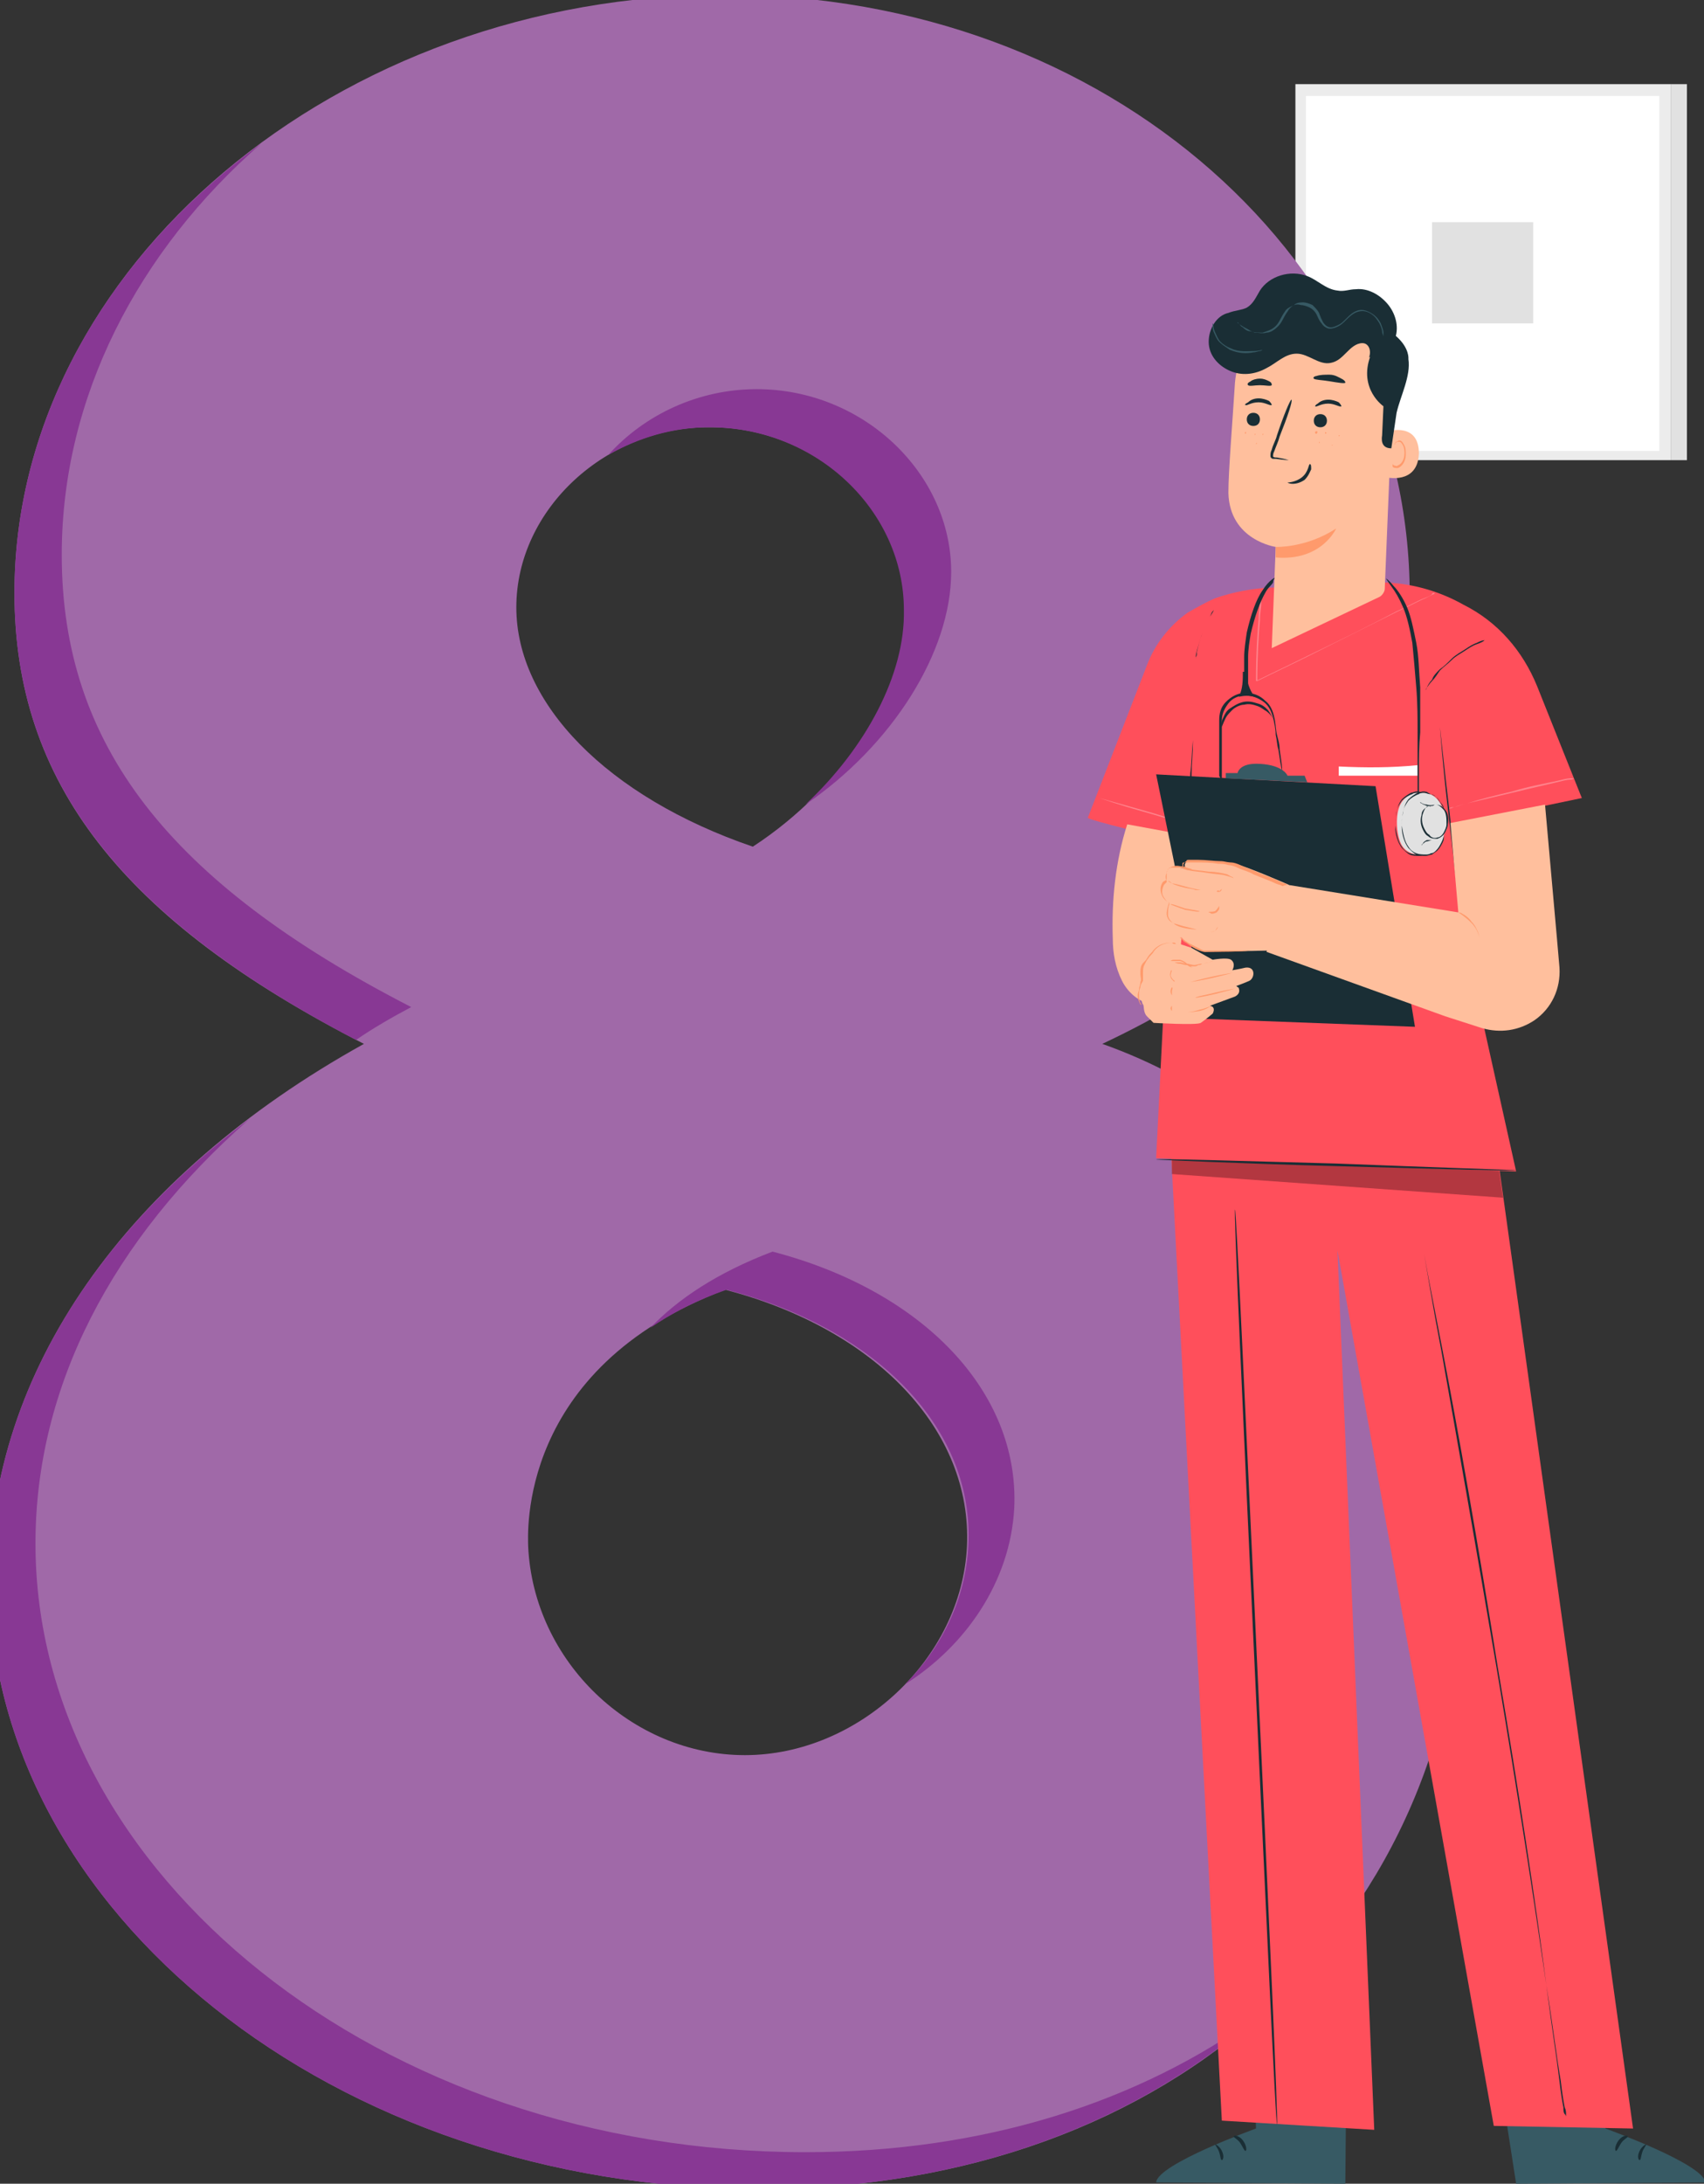 <?xml version="1.0" encoding="utf-8"?>
<!-- Generator: Adobe Illustrator 26.5.0, SVG Export Plug-In . SVG Version: 6.00 Build 0)  -->
<svg version="1.1" id="Designed_by_freepik" xmlns="http://www.w3.org/2000/svg" xmlns:xlink="http://www.w3.org/1999/xlink"
	 x="0px" y="0px" viewBox="0 0 129.7 166.1" style="enable-background:new 0 0 129.7 166.1;" xml:space="preserve">
<rect x="0" y="0" width="129.7" height="166.1" fill="#333333" stroke="none"/>
<style type="text/css">
	.st0{fill:#ECECEC;}
	.st1{fill:#FFFFFF;}
	.st2{fill:#E1E1E1;}
	.st3{fill:#A069A8;}
	.st4{fill:#883894;}
	.st5{fill:#375A64;}
	.st6{fill:#1A2E35;}
	.st7{fill:#FF4F5B;}
	.st8{opacity:0.3;}
	.st9{fill:#FFBF9D;}
	.st10{fill:#FF9A6C;}
</style>
<g>
	<rect x="98.6" y="6.4" class="st0" width="28.6" height="28.6"/>
	<rect x="99.4" y="7.3" class="st1" width="26.9" height="27"/>
	<rect x="109" y="16.9" class="st2" width="7.7" height="7.7"/>
	<rect x="127.2" y="6.4" class="st2" width="1.2" height="28.6"/>
</g>
<g>
	<g>
		<g>
			<path class="st3" d="M111.4,117.4c0,28.7-21.9,49.1-53.6,49.1c-32.4,0-58.6-21.2-58.6-46.3c0-15.9,10.3-30.7,28.5-40.8
				C9.3,70,1.1,59.5,1.1,45.1c0-24.7,24.5-45.5,54.1-45.5c29.2,0,52.1,20.4,52.1,45.7c0,14.2-5.1,25.5-23.4,34.1
				C99.2,84.8,111.4,100,111.4,117.4z M39.3,46.2c0,7.3,6.9,14.4,18,18.2c6.9-4.5,11.6-11.8,11.6-18c0-7.5-6.7-13.9-14.8-13.9
				C46.2,32.4,39.3,38.7,39.3,46.2z M73.6,117.6c0.4-8.8-6.9-16.5-18.4-19.5c-15.9,6-15,18.7-15,19.5c0.4,8.8,7.9,15.9,16.5,15.9
				C65.3,133.5,73.2,126.2,73.6,117.6z"/>
		</g>
	</g>
	<g>
		<path class="st4" d="M77.2,114.7c0.4-8.8-6.9-16.5-18.4-19.5c-4.2,1.6-7.2,3.6-9.3,5.8c1.6-1.1,3.5-2.1,5.8-2.9
			c11.6,3,18.9,10.7,18.4,19.5c-0.2,4-2,7.7-4.8,10.5C73.5,125.2,76.9,120.3,77.2,114.7z"/>
		<path class="st4" d="M61.3,61.2c6.6-4.5,11.1-11.6,11.1-17.7c0-7.5-6.7-13.9-14.8-13.9c-4.4,0-8.5,1.9-11.3,5
			c2.3-1.3,4.9-2.1,7.7-2.1c8.2,0,14.8,6.4,14.8,13.9C68.9,51.3,65.9,56.9,61.3,61.2z"/>
		<path class="st4" d="M61.3,163.7c-32.4,0-58.6-21.2-58.6-46.3c0-11.9,5.8-23.1,16.3-32.3C6.3,94.6-0.8,107-0.8,120.2
			c0,25.1,26.2,46.3,58.6,46.3c15.5,0,28.6-4.9,38-13.2C86.7,159.9,74.9,163.7,61.3,163.7z"/>
		<path class="st4" d="M27.1,79.1c1.3-0.9,2.7-1.7,4.2-2.5C12.8,67.1,4.7,56.6,4.7,42.2c0-12,5.8-23.1,15.2-31.3
			C8.4,19.3,1.1,31.6,1.1,45.1C1.1,59.3,9.1,69.7,27.1,79.1z"/>
	</g>
</g>
<g>
	<g>
		<g>
			<g>
				<g>
					<path class="st5" d="M95.4,154.5l0.2,7.4c0,0-7.5,2.7-7.6,4.1l14.4,0.1l0.1-11.6L95.4,154.5z"/>
				</g>
			</g>
			<g>
				<g>
					<g>
						<path class="st6" d="M93.9,162.5c0,0.1,0.3,0.2,0.5,0.5c0.2,0.3,0.3,0.6,0.4,0.6c0.1,0,0.1-0.4-0.2-0.8
							C94.3,162.4,93.9,162.4,93.9,162.5z"/>
					</g>
				</g>
			</g>
			<g>
				<g>
					<g>
						<path class="st6" d="M93,164.3c0.1,0,0.2-0.3,0-0.7c-0.2-0.4-0.5-0.5-0.5-0.5c0,0.1,0.2,0.3,0.3,0.6
							C92.9,164,92.9,164.3,93,164.3z"/>
					</g>
				</g>
			</g>
		</g>
	</g>
	<g>
		<g>
			<g>
				<g>
					<path class="st5" d="M120.7,154.5l1.5,7.4c0,0,7.5,2.7,7.6,4.1l-14.4,0.1l-1.8-11.6L120.7,154.5z"/>
				</g>
			</g>
			<g>
				<g>
					<g>
						<path class="st6" d="M123.9,162.5c0,0.1-0.3,0.2-0.5,0.5c-0.2,0.3-0.3,0.6-0.4,0.6c-0.1,0-0.1-0.4,0.2-0.8
							C123.5,162.4,123.9,162.4,123.9,162.5z"/>
					</g>
				</g>
			</g>
			<g>
				<g>
					<g>
						<path class="st6" d="M124.8,164.3c-0.1,0-0.2-0.3,0-0.7c0.2-0.4,0.5-0.5,0.5-0.5c0,0.1-0.2,0.3-0.3,0.6
							C124.9,164,124.9,164.3,124.8,164.3z"/>
					</g>
				</g>
			</g>
		</g>
	</g>
	<g>
		<g>
			<g>
				<g>
					<polygon class="st7" points="113.4,83.7 124.3,161.9 113.7,161.7 101.8,95.1 104.6,162 93,161.3 88.9,83.2 					"/>
				</g>
			</g>
		</g>
		<g class="st8">
			<polygon points="89.2,89.3 89.2,88.2 114.1,89 114.4,91.1 			"/>
		</g>
		<g>
			<g>
				<path class="st6" d="M97.2,161.6c-0.1,0-0.8-15.6-1.7-34.8C94.6,107.6,93.9,92,94,92c0.1,0,0.8,15.6,1.7,34.8
					C96.6,146,97.3,161.6,97.2,161.6z"/>
			</g>
		</g>
		<g>
			<g>
				<path class="st6" d="M119.2,161c0,0,0-0.1,0-0.2c0-0.1,0-0.3-0.1-0.5c-0.1-0.5-0.2-1.1-0.3-2c-0.3-1.7-0.6-4.2-1.1-7.3
					c-0.9-6.2-2.2-14.7-3.8-24.2c-1.6-9.4-3.1-17.9-4.2-24.1c-0.6-3.1-1-5.6-1.3-7.3c-0.2-0.9-0.3-1.5-0.4-2c0-0.2-0.1-0.4-0.1-0.5
					c0-0.1,0-0.2,0-0.2s0,0.1,0,0.2c0,0.1,0.1,0.3,0.1,0.5c0.1,0.5,0.2,1.1,0.4,2c0.3,1.7,0.8,4.2,1.4,7.3
					c1.2,6.2,2.7,14.7,4.2,24.1c1.6,9.4,2.9,18,3.7,24.2c0.4,3.1,0.8,5.6,1,7.3c0.1,0.9,0.2,1.5,0.3,2c0,0.2,0,0.4,0.1,0.5
					C119.2,160.9,119.2,161,119.2,161z"/>
			</g>
		</g>
	</g>
	<g>
		<g>
			<g>
				<g>
					<path class="st7" d="M88.4,63.7c0,0-5.5-1.3-5.6-1.5l4.5-11.6c0.6-1.6,1.7-3,3.1-4c0.7-0.4,1.4-0.8,2.1-1.1
						c2.9-1,5.3-0.8,5.3-0.8l7.6-0.4c2.4,0.1,4.4,0.8,6,1.7c2.6,1.3,4.5,3.5,5.6,6.2l3.4,8.5l-8.6,1.8l-0.3,9.1l3.9,17.5L88,88.1
						l1.2-24l0,0L88.4,63.7z"/>
				</g>
			</g>
			<g class="st8">
				<g>
					<g>
						<path class="st1" d="M83.7,60.7c0,0,1.4,0.5,3.2,1c1.8,0.5,3.2,1,3.2,0.9c0,0-1.4-0.5-3.2-1C85.1,61.1,83.7,60.7,83.7,60.7z"
							/>
					</g>
				</g>
			</g>
			<g>
				<g>
					<g>
						<path class="st6" d="M108.5,52.5c0,0,0.1-0.1,0.1-0.2c0.1-0.1,0.2-0.3,0.4-0.5c0.2-0.2,0.4-0.5,0.6-0.8
							c0.3-0.3,0.6-0.5,0.9-0.8c0.3-0.3,0.7-0.5,1-0.7c0.3-0.2,0.6-0.4,0.9-0.5c0.3-0.1,0.5-0.2,0.6-0.3c0.1-0.1,0.2-0.1,0.2-0.1
							c0,0-0.1,0-0.2,0.1c-0.2,0-0.4,0.1-0.6,0.2c-0.3,0.1-0.6,0.3-0.9,0.5c-0.3,0.2-0.7,0.4-1,0.7c-0.3,0.3-0.6,0.6-0.9,0.8
							c-0.3,0.3-0.5,0.5-0.6,0.8c-0.2,0.2-0.3,0.4-0.4,0.6C108.5,52.5,108.5,52.5,108.5,52.5z"/>
					</g>
				</g>
			</g>
			<g>
				<g>
					<g>
						<path class="st6" d="M109.6,55.3c0,0,0.2,2.8,0.6,6.2c0.4,3.4,0.7,6.2,0.7,6.2c0,0-0.2-2.8-0.6-6.2
							C109.9,58.1,109.6,55.3,109.6,55.3z"/>
					</g>
				</g>
			</g>
			<g>
				<g>
					<g>
						<path class="st6" d="M91,50.1c0,0,0-0.2,0.1-0.6c0.1-0.3,0.2-0.8,0.4-1.3c0.2-0.5,0.4-1,0.6-1.3c0.2-0.3,0.3-0.5,0.3-0.5
							c0,0,0,0-0.1,0.1c-0.1,0.1-0.1,0.2-0.2,0.4c-0.2,0.3-0.4,0.8-0.6,1.3c-0.2,0.5-0.3,1-0.4,1.4c0,0.2,0,0.3-0.1,0.4
							C91,50.1,91,50.1,91,50.1z"/>
					</g>
				</g>
			</g>
			<g>
				<g>
					<g>
						<path class="st6" d="M90.5,59.9c0,0,0-0.1,0-0.3c0-0.2,0.1-0.4,0.1-0.8c0.1-0.6,0.1-1.5,0.2-2.5c0-1,0-1.9,0-2.5
							c0-0.3,0-0.6,0-0.8c0-0.2,0-0.3,0-0.3c0,0,0,0.1,0,0.3c0,0.2,0,0.5,0,0.8c0,0.6,0,1.5,0,2.5c0,1-0.1,1.9-0.1,2.5
							c0,0.3,0,0.6-0.1,0.8C90.5,59.8,90.5,59.9,90.5,59.9z"/>
					</g>
				</g>
			</g>
			<g>
				<g>
					<path class="st1" d="M101.9,58.3c2,0.1,4,0.1,6-0.1v0.8h-6V58.3z"/>
				</g>
			</g>
			<g class="st8">
				<g>
					<g>
						<path class="st1" d="M96,45.4c0,0,0,0,0,0.1c0,0.1,0,0.2-0.1,0.3c0,0.3-0.1,0.7-0.1,1.3c-0.1,1.1-0.2,2.7-0.2,4.6l0,0.1l0.1,0
							c1.2-0.6,2.5-1.2,3.9-1.9c2.6-1.3,5-2.5,6.8-3.4c0.9-0.4,1.6-0.8,2.1-1c0.2-0.1,0.4-0.2,0.6-0.3c0.1,0,0.1-0.1,0.1-0.1
							c0,0,0,0,0,0c0,0,0,0-0.1,0c0,0-0.1,0-0.1,0.1c-0.1,0.1-0.3,0.2-0.6,0.3c-0.5,0.2-1.2,0.6-2.1,1c-1.7,0.9-4.1,2.1-6.8,3.4
							c-1.4,0.7-2.7,1.3-3.9,1.9l0.1,0c0-1.9,0.1-3.5,0.2-4.6c0-0.6,0.1-1,0.1-1.3c0-0.1,0-0.3,0-0.3C96,45.4,96,45.4,96,45.4z"/>
					</g>
				</g>
			</g>
			<g class="st8">
				<g>
					<g>
						<path class="st1" d="M110.3,61.5C110.3,61.5,110.3,61.5,110.3,61.5c0.2,0,0.3-0.1,0.4-0.1c0.3-0.1,0.6-0.2,1-0.3
							c0.9-0.2,2.1-0.5,3.4-0.8c1.3-0.3,2.5-0.6,3.4-0.8c0.4-0.1,0.8-0.2,1-0.2c0.1,0,0.2,0,0.3-0.1c0.1,0,0.1,0,0.1,0
							c0,0,0,0-0.1,0c-0.1,0-0.2,0-0.3,0c-0.2,0-0.6,0.1-1,0.2c-0.9,0.2-2.1,0.4-3.4,0.8c-1.3,0.3-2.5,0.6-3.4,0.9
							c-0.4,0.1-0.8,0.2-1,0.3C110.5,61.4,110.4,61.4,110.3,61.5C110.3,61.5,110.3,61.5,110.3,61.5z"/>
					</g>
				</g>
			</g>
			<g>
				<g>
					<g>
						<g>
							<path class="st6" d="M97.1,43.9c0,0-0.5,0.2-1,1c-0.5,0.7-0.9,1.9-1.2,3.2c-0.1,0.7-0.2,1.3-0.2,1.9c0,0.3,0,0.6,0,0.8
								c0,0.3,0,0.5,0,0.7c0,0.2,0,0.4,0.1,0.6c0,0.2,0.1,0.3,0.1,0.4c0,0.2,0.1,0.4,0.1,0.4c0,0,0-0.1,0-0.4c0-0.1,0-0.3,0-0.4
								c0-0.2,0-0.4,0-0.6c0-0.2,0-0.5,0-0.7c0-0.3,0-0.5,0-0.8c0-0.6,0.1-1.2,0.2-1.8c0.3-1.3,0.7-2.4,1.1-3.1
								c0.2-0.4,0.5-0.6,0.6-0.8C96.9,44,97.1,44,97.1,43.9z"/>
						</g>
					</g>
				</g>
				<g>
					<g>
						<g>
							<path class="st6" d="M105.5,44c0,0,0.1,0.2,0.4,0.6c0.3,0.4,0.6,0.9,0.9,1.6c0.3,0.7,0.5,1.6,0.7,2.7c0.1,1,0.2,2.2,0.3,3.4
								c0.1,1.2,0.1,2.4,0.1,3.4c0,1.1,0,2,0,2.8c0,0.8,0,1.4,0,1.9c0,0.4,0,0.7,0.1,0.7c0,0,0-0.2,0-0.7c0-0.5,0-1.1,0-1.9
								c0-0.8,0-1.7,0.1-2.8c0-1.1,0-2.2,0-3.4c-0.1-1.2-0.1-2.4-0.3-3.4c-0.2-1-0.4-2-0.7-2.7c-0.3-0.7-0.7-1.3-1-1.6
								C105.7,44.1,105.5,44,105.5,44z"/>
						</g>
					</g>
				</g>
				<g>
					<g>
						<g>
							<path class="st6" d="M93,59.6c0,0,0-0.2,0-0.6c0-0.4,0-1,0-1.7c0-0.4,0-0.7,0-1.2c0-0.4,0-0.9,0-1.3c0-0.5,0.2-0.9,0.5-1.3
								c0.3-0.4,0.8-0.6,1.3-0.6c0.5,0,1,0.2,1.4,0.5c0.4,0.3,0.6,0.8,0.7,1.2c0.1,0.4,0.2,0.9,0.2,1.3c0.1,0.4,0.1,0.8,0.2,1.1
								c0.1,0.7,0.2,1.3,0.3,1.7c0.1,0.4,0.1,0.6,0.1,0.6c0,0,0-0.2-0.1-0.6c0-0.4-0.1-1-0.2-1.7c0-0.4-0.1-0.7-0.2-1.1
								c-0.1-0.4-0.1-0.9-0.2-1.3c-0.1-0.5-0.3-1-0.7-1.3c-0.4-0.4-0.9-0.6-1.5-0.6c-0.6,0-1.1,0.3-1.5,0.7
								c-0.4,0.4-0.5,0.9-0.5,1.4c0,0.5,0,0.9,0,1.3c0,0.4,0,0.8,0,1.2c0,0.7,0,1.3,0,1.7C93,59.4,93,59.6,93,59.6z"/>
						</g>
					</g>
				</g>
				<g>
					<g>
						<path class="st6" d="M94.8,51.1c0.1,0.7,0.3,1.4,0.7,1.9c-0.4-0.1-0.8-0.1-1.2,0c0.3-0.6,0.3-1.3,0.3-1.9"/>
					</g>
				</g>
				<g>
					<g>
						<g>
							<path class="st6" d="M93,55.3c0,0,0.1-0.3,0.3-0.7c0.1-0.2,0.3-0.4,0.5-0.6c0.2-0.2,0.6-0.4,0.9-0.4c0.4-0.1,0.7,0,1,0.1
								c0.3,0.1,0.5,0.3,0.7,0.4c0.4,0.3,0.5,0.6,0.5,0.6c0,0-0.1-0.3-0.4-0.7c-0.2-0.2-0.4-0.4-0.8-0.5c-0.3-0.1-0.7-0.2-1.1-0.1
								c-0.4,0.1-0.7,0.3-1,0.5c-0.3,0.2-0.4,0.5-0.5,0.7C92.9,55,93,55.3,93,55.3z"/>
						</g>
					</g>
				</g>
			</g>
		</g>
		<g>
			<g>
				<g>
					<path class="st9" d="M88,76.4c-1.1,0-2.1-0.8-2.6-1.8c-0.5-1-0.7-2.1-0.7-3.2c-0.1-2.9,0.2-5.9,1.1-8.7l4.9,0.9l-1.3,13.1
						L88,76.4z"/>
				</g>
			</g>
			<g>
				<g>
					<g>
						<polygon class="st6" points="107.7,78.1 91.8,77.5 88,58.9 104.7,59.8 						"/>
					</g>
				</g>
				<g>
					<g>
						<path class="st5" d="M99.5,59.5l-0.2-0.5L98,59c0,0-0.3-0.8-2.1-0.9c-1.6-0.1-1.7,0.7-1.7,0.7h-0.9v0.4L99.5,59.5z"/>
					</g>
				</g>
			</g>
			<g>
				<g>
					<g>
						<path class="st9" d="M90.7,72.1l-1.2-0.4c-0.2-0.1-0.5-0.1-0.7,0l0,0c-0.3,0.1-0.5,0.2-0.7,0.4c-0.4,0.4-1,1-1.1,1.2
							c-0.1,0.3-0.1,0.8,0,1s-0.3,1.1-0.2,1.4c0.1,0.3,0.1,0.6,0.2,0.7c0.1,0.1,0,0.6,0.3,0.9c0.3,0.3,0.5,0.5,0.5,0.5
							s3.3,0.2,3.6,0c0.3-0.2,0.9-0.7,0.9-0.7s0.3-0.5-0.2-0.6l1.9-0.7c0.2-0.1,0.4-0.3,0.3-0.6c0-0.1-0.1-0.1-0.2-0.2
							c0,0,0.8-0.3,1-0.4c0.4-0.2,0.5-1.1-0.3-1c-0.4,0.1-1,0.2-1,0.2s0.3-0.5-0.1-0.8c-0.3-0.2-1.4,0-1.4,0L90.7,72.1L90.7,72.1z"
							/>
					</g>
				</g>
				<g>
					<g>
						<g>
							<path class="st10" d="M90.3,77c0,0,0.4,0,1-0.1c0.5-0.1,0.9-0.4,0.9-0.4c0,0-0.4,0.2-0.9,0.3C90.7,77,90.3,77,90.3,77z"/>
						</g>
					</g>
				</g>
				<g>
					<g>
						<g>
							<path class="st10" d="M91,75.9c0,0,0.7-0.1,1.5-0.3c0.8-0.2,1.5-0.4,1.5-0.4c0,0-0.7,0.1-1.5,0.3C91.7,75.7,91,75.8,91,75.9z
								"/>
						</g>
					</g>
				</g>
				<g>
					<g>
						<g>
							<path class="st10" d="M90.6,74.7c0,0,0.7-0.1,1.6-0.3c0.9-0.2,1.6-0.4,1.6-0.4c0,0-0.7,0.1-1.6,0.3
								C91.3,74.5,90.6,74.7,90.6,74.7z"/>
						</g>
					</g>
				</g>
				<g>
					<g>
						<g>
							<path class="st10" d="M89.4,73.2c0,0,0.2,0.1,0.4,0.1c0.1,0,0.3,0.1,0.5,0.1c0.1,0,0.2,0,0.3,0.1c0.1,0,0.2,0,0.3,0
								c0.1,0,0.2,0,0.3-0.1c0.1,0,0.2,0,0.3-0.1c0.2,0,0.3-0.1,0.5-0.1c0.3-0.1,0.4-0.1,0.4-0.1c0,0-0.2,0-0.4,0.1
								c-0.1,0-0.3,0.1-0.5,0.1c-0.2,0-0.4,0.1-0.6,0.1c-0.2,0-0.4-0.1-0.6-0.1c-0.2,0-0.3-0.1-0.5-0.1
								C89.5,73.2,89.4,73.2,89.4,73.2z"/>
						</g>
					</g>
				</g>
				<g>
					<g>
						<g>
							<path class="st10" d="M89.2,73.8c0,0-0.1,0-0.1,0.1c0,0.1-0.1,0.2,0,0.4c0,0.1,0.1,0.2,0.2,0.3c0.1,0.1,0.1,0.1,0.1,0
								c0,0-0.2-0.1-0.3-0.4C89.1,74.1,89.2,73.8,89.2,73.8z"/>
						</g>
					</g>
				</g>
				<g>
					<g>
						<g>
							<path class="st10" d="M89.2,75.1c0,0-0.1,0.1-0.1,0.3c0,0.2,0.1,0.3,0.1,0.3c0,0,0-0.1,0-0.3C89.2,75.3,89.3,75.1,89.2,75.1z
								"/>
						</g>
					</g>
				</g>
				<g>
					<g>
						<g>
							<path class="st10" d="M89.2,76.5c0,0-0.1,0.1-0.1,0.2c0,0.1,0.1,0.2,0.1,0.2c0,0,0-0.1,0-0.2C89.2,76.6,89.2,76.5,89.2,76.5z
								"/>
						</g>
					</g>
				</g>
				<g>
					<g>
						<g>
							<path class="st10" d="M88.8,73.1c0,0,0.1,0,0.3,0c0.1,0,0.2,0,0.3,0c0.1,0,0.3,0,0.4,0c0.1,0,0.3,0.1,0.4,0.2
								c0.1,0.1,0.2,0.1,0.3,0.2c0.2,0.1,0.3,0.1,0.3,0.1c0,0-0.1,0-0.3-0.2c-0.2-0.1-0.3-0.3-0.7-0.4c-0.1,0-0.2,0-0.2,0
								c-0.1,0-0.1,0-0.2,0c-0.1,0-0.2,0-0.3,0.1C89,73.1,88.8,73.1,88.8,73.1z"/>
						</g>
					</g>
				</g>
			</g>
			<g>
				<g>
					<g>
						<path class="st10" d="M86.9,76.5c0,0,0-0.1-0.1-0.2c-0.1-0.2-0.1-0.4-0.1-0.7c0-0.1,0-0.3,0.1-0.5c0-0.2,0.1-0.3,0.2-0.5
							c0-0.2,0-0.4,0-0.6c0-0.2,0-0.4,0.1-0.6c0.1-0.2,0.2-0.4,0.3-0.5c0.1-0.2,0.3-0.3,0.4-0.5c0.2-0.3,0.5-0.5,0.8-0.6
							c0.3-0.1,0.5-0.1,0.7-0.1c0.2,0,0.2,0.1,0.2,0.1c0,0,0,0-0.1,0c0,0-0.1,0-0.2-0.1c-0.2,0-0.4,0-0.7,0.1
							c-0.3,0.1-0.6,0.3-0.8,0.6c-0.1,0.1-0.3,0.3-0.4,0.5c-0.1,0.2-0.3,0.3-0.4,0.5c-0.1,0.2-0.1,0.4-0.1,0.7c0,0.2,0.1,0.4,0,0.6
							c0,0.2-0.1,0.4-0.1,0.5c0,0.2-0.1,0.3-0.1,0.5c0,0.3,0.1,0.5,0.2,0.7C86.9,76.4,86.9,76.5,86.9,76.5z"/>
					</g>
				</g>
			</g>
			<g>
				<g>
					<g>
						<path class="st9" d="M98,67.3l13,2.1l-0.6-6.8l7.2-1.4l0.9,10.1l0.2,2.3c0.1,1.6-0.6,3.1-1.9,4l0,0c-1.2,0.8-2.6,1-4,0.6
							l-2.8-0.9l-13.6-4.9"/>
					</g>
				</g>
				<g>
					<g>
						<g>
							<path class="st9" d="M90.2,65.9c-0.1-0.2,0.1-0.4,0.4-0.4c0.7,0,2.7,0,3.4,0.2c0.9,0.2,4.1,1.6,4.1,1.6l-1.4,5l-5,0.1
								c0,0-1.8-0.8-1.8-1.2c0-0.2,0-0.7,0-0.7l-0.5-0.3c-0.8-0.5-0.3-1.5-0.3-1.5s-0.6-0.3-0.6-0.9c0-0.6,0.4-0.8,0.4-0.8
								s-0.2-0.8,0.2-1c0.4-0.2,1.1,0.1,1.1,0.1C90.2,66,90.2,66,90.2,65.9z"/>
						</g>
					</g>
					<g>
						<g>
							<g>
								<path class="st10" d="M89.9,66c0,0,0.1,0,0.2,0.1c0.1,0,0.2,0.1,0.4,0.1c0.4,0.1,0.9,0.1,1.4,0.2c0.6,0.1,1.1,0.1,1.4,0.2
									c0.4,0.1,0.6,0.2,0.6,0.2c0,0,0,0-0.1-0.1c-0.1,0-0.2-0.1-0.4-0.2c-0.4-0.1-0.9-0.2-1.4-0.2c-0.6-0.1-1.1-0.1-1.4-0.2
									C90.1,66,89.9,66,89.9,66z"/>
							</g>
						</g>
					</g>
					<g>
						<g>
							<g>
								<path class="st10" d="M88.9,67c0,0,0.1,0.1,0.3,0.2c0.2,0.1,0.5,0.2,0.9,0.3c0.4,0.1,0.7,0.1,0.9,0.2c0.2,0,0.4,0,0.4,0
									c0,0-0.6-0.1-1.3-0.3c-0.4-0.1-0.7-0.2-0.9-0.2C89.1,67.1,89,67,88.9,67z"/>
							</g>
						</g>
					</g>
					<g>
						<g>
							<g>
								<path class="st10" d="M89.1,68.8c0,0,0.5,0.2,1.1,0.4c0.6,0.1,1.1,0.2,1.1,0.1c0,0-0.5-0.1-1.1-0.2
									C89.6,68.9,89.1,68.7,89.1,68.8z"/>
							</g>
						</g>
					</g>
					<g>
						<g>
							<g>
								<path class="st10" d="M89.4,70.3c0,0,0.3,0.2,0.8,0.3c0.5,0.1,0.9,0.1,0.9,0.1c0,0-0.4-0.1-0.8-0.2
									C89.8,70.4,89.4,70.2,89.4,70.3z"/>
							</g>
						</g>
					</g>
					<g>
						<g>
							<g>
								<path class="st10" d="M92,69.4c0,0,0.1,0,0.2,0.1c0.1,0,0.2,0,0.4-0.1c0.1-0.1,0.2-0.2,0.2-0.3c0-0.1,0-0.2,0-0.2
									c0,0-0.1,0.2-0.3,0.4C92.2,69.4,92,69.3,92,69.4z"/>
							</g>
						</g>
					</g>
					<g>
						<g>
							<g>
								<path class="st10" d="M92.1,70.9c0,0,0.2,0,0.4-0.1c0.2-0.2,0.2-0.3,0.2-0.3c0,0-0.1,0.1-0.2,0.3
									C92.2,70.9,92.1,70.9,92.1,70.9z"/>
							</g>
						</g>
					</g>
					<g>
						<g>
							<g>
								<path class="st10" d="M92.6,67.8c0,0,0.1,0.1,0.3,0c0.1-0.1,0.1-0.2,0.1-0.2c0,0-0.1,0.1-0.2,0.2
									C92.8,67.7,92.7,67.7,92.6,67.8z"/>
							</g>
						</g>
					</g>
					<g>
						<g>
							<g>
								<path class="st10" d="M98,67.3C98,67.3,98,67.3,98,67.3c-0.1,0-0.1-0.1-0.2-0.1c-0.1,0-0.3-0.1-0.5-0.2
									c-0.4-0.2-1-0.4-1.7-0.7c-0.4-0.2-0.8-0.3-1.2-0.5c-0.2-0.1-0.5-0.2-0.7-0.2c-0.3,0-0.5-0.1-0.8-0.1c-0.5,0-1.1-0.1-1.7-0.1
									c-0.1,0-0.3,0-0.5,0c-0.1,0-0.2,0-0.2,0c-0.1,0-0.2,0-0.2,0.1c-0.2,0.1-0.3,0.3-0.2,0.4c0,0,0,0,0.1,0.1c0,0,0,0,0.1,0
									c0,0,0.1,0,0.1,0.1c0.1,0,0.2,0.1,0.2,0.1c0,0,0.1,0,0.1,0c0,0,0-0.1,0-0.1C90.4,66,90.2,66,90,65.9c-0.2,0-0.4-0.1-0.7,0
									c-0.1,0-0.2,0.1-0.3,0.1c-0.1,0.1-0.1,0.2-0.2,0.3c0,0.2,0,0.5,0,0.7l0-0.1c-0.1,0.1-0.2,0.1-0.3,0.2
									c-0.2,0.3-0.2,0.6-0.1,0.9c0.1,0.3,0.3,0.5,0.6,0.7l0-0.1c-0.1,0.3-0.2,0.6-0.2,0.9c0,0.3,0.2,0.6,0.5,0.7l0,0
									c0.2,0.1,0.4,0.2,0.5,0.3l0,0c0,0.1,0,0.3,0,0.4c0,0.1,0,0.1,0,0.2c0,0,0,0.1,0,0.1c0,0,0,0.1,0,0.1
									c0.1,0.1,0.2,0.2,0.3,0.3c0.1,0.1,0.2,0.1,0.3,0.2c0.4,0.3,0.8,0.5,1.2,0.6c0,0,0,0,0,0c1.5,0,2.7,0,3.6-0.1
									c0.4,0,0.8,0,1,0c0.1,0,0.2,0,0.3,0c0.1,0,0.1,0,0.1,0c0,0,0,0-0.1,0c-0.1,0-0.2,0-0.3,0c-0.2,0-0.6,0-1,0
									c-0.9,0-2.1,0-3.6,0l0,0c-0.4-0.2-0.8-0.4-1.2-0.6c-0.1-0.1-0.2-0.1-0.3-0.2c-0.1-0.1-0.2-0.2-0.3-0.2c0,0,0,0,0-0.1
									c0,0,0-0.1,0-0.1c0-0.1,0-0.1,0-0.2c0-0.1,0-0.3,0-0.4c0,0,0,0,0,0c-0.2-0.1-0.4-0.2-0.5-0.3l0,0c-0.2-0.1-0.4-0.4-0.4-0.6
									c0-0.3,0-0.6,0.1-0.8c0,0,0-0.1,0-0.1c-0.2-0.1-0.4-0.4-0.5-0.6c-0.1-0.3,0-0.6,0.1-0.8c0.1-0.1,0.2-0.2,0.2-0.2
									c0,0,0,0,0-0.1c-0.1-0.2-0.1-0.4,0-0.6c0-0.1,0.1-0.2,0.1-0.3c0.1-0.1,0.2-0.1,0.3-0.1c0.2,0,0.4,0,0.6,0
									c0.2,0,0.4,0.1,0.6,0.1l0-0.1c-0.1,0-0.1,0-0.2-0.1c0,0-0.1,0-0.1,0c0,0-0.1,0-0.1,0c0-0.1,0-0.1,0-0.2
									c0-0.1,0.1-0.1,0.1-0.1c0.1,0,0.1,0,0.2,0c0.1,0,0.2,0,0.2,0c0.2,0,0.3,0,0.5,0c0.6,0,1.2,0,1.7,0.1c0.3,0,0.5,0,0.8,0.1
									c0.2,0,0.5,0.1,0.7,0.2c0.4,0.2,0.9,0.3,1.2,0.5c0.7,0.3,1.3,0.5,1.7,0.7c0.2,0.1,0.4,0.1,0.5,0.2
									C97.9,67.3,98,67.3,98,67.3C98,67.3,98,67.3,98,67.3z"/>
							</g>
						</g>
					</g>
				</g>
				<g>
					<g>
						<g>
							<path class="st10" d="M111,69.4c0,0,0.5,0.3,1,0.8c0.5,0.5,0.6,1.1,0.6,1.1c0,0,0-0.1-0.1-0.4c-0.1-0.2-0.2-0.5-0.5-0.8
								c-0.2-0.3-0.5-0.5-0.7-0.6C111.2,69.4,111,69.4,111,69.4z"/>
						</g>
					</g>
				</g>
			</g>
		</g>
		<g>
			<g>
				<g>
					<g>
						<g>
							<g>
								<g>
									<g>
										<g>
											<g>
												<g>
													<path class="st9" d="M94,29.1c0.3-3.4,3.1-6.1,6.5-6.1l0.3,0c3.7,0.2,5.5,3.4,5.2,7.1l-0.6,14.7c0,0.2-0.2,0.5-0.4,0.6
														l-8.2,3.9l0.3-7.7c0,0-3.5-0.5-3.6-4.1C93.5,35.8,93.8,32.3,94,29.1z"/>
												</g>
											</g>
											<g>
												<g>
													<g>
														<g>
															<g>
																<g>
																	<g>
																		<g>
																			<g>
																				<g>
																					<g>
																						<path class="st10" d="M97.1,41.6c0,0,2.3,0.1,4.6-1.4c0,0-1.1,2.5-4.6,2.2L97.1,41.6z"/>
																					</g>
																				</g>
																			</g>
																		</g>
																	</g>
																</g>
															</g>
														</g>
													</g>
												</g>
											</g>
										</g>
									</g>
								</g>
								<g>
									<g>
										<g>
											<g>
												<g>
													<g>
														<g>
															<g>
																<g>
																	<g>
																		<g>
																			<g>
																				<g>
																					<g>
																						<g>
																							<g>
																								<g>
																									<path class="st6" d="M94.9,31.9c0,0.3,0.2,0.5,0.5,0.5c0.3,0,0.5-0.2,0.5-0.5c0-0.3-0.2-0.5-0.5-0.5
																										C95.1,31.4,94.9,31.6,94.9,31.9z"/>
																								</g>
																							</g>
																						</g>
																					</g>
																				</g>
																			</g>
																		</g>
																	</g>
																</g>
															</g>
														</g>
														<g>
															<g>
																<g>
																	<g>
																		<g>
																			<g>
																				<g>
																					<g>
																						<g>
																							<g>
																								<g>
																									<g>
																										<path class="st6" d="M94.8,30.8c0.1,0.1,0.4-0.2,1-0.2c0.5,0,0.9,0.3,1,0.2c0,0,0-0.1-0.2-0.3
																											c-0.2-0.1-0.5-0.2-0.8-0.2c-0.3,0-0.6,0.1-0.8,0.3C94.8,30.7,94.7,30.8,94.8,30.8z"/>
																									</g>
																								</g>
																							</g>
																						</g>
																					</g>
																				</g>
																			</g>
																		</g>
																	</g>
																</g>
															</g>
														</g>
													</g>
													<g>
														<g>
															<g>
																<g>
																	<g>
																		<g>
																			<g>
																				<g>
																					<g>
																						<g>
																							<g>
																								<g>
																									<path class="st6" d="M100,32c0,0.3,0.2,0.5,0.5,0.5c0.3,0,0.5-0.2,0.5-0.5c0-0.3-0.2-0.5-0.5-0.5
																										C100.2,31.5,100,31.7,100,32z"/>
																								</g>
																							</g>
																						</g>
																					</g>
																				</g>
																			</g>
																		</g>
																	</g>
																</g>
															</g>
														</g>
														<g>
															<g>
																<g>
																	<g>
																		<g>
																			<g>
																				<g>
																					<g>
																						<g>
																							<g>
																								<g>
																									<g>
																										<path class="st6" d="M100.1,30.9c0.1,0.1,0.4-0.2,1-0.2c0.5,0,0.9,0.3,1,0.2c0,0,0-0.1-0.2-0.3
																											c-0.2-0.1-0.5-0.2-0.8-0.2c-0.3,0-0.6,0.1-0.8,0.3C100.1,30.8,100.1,30.9,100.1,30.9z"/>
																									</g>
																								</g>
																							</g>
																						</g>
																					</g>
																				</g>
																			</g>
																		</g>
																	</g>
																</g>
															</g>
														</g>
													</g>
													<g>
														<g>
															<g>
																<g>
																	<g>
																		<g>
																			<g>
																				<g>
																					<g>
																						<g>
																							<g>
																								<g>
																									<path class="st6" d="M98.1,35c0,0-0.3-0.1-0.9-0.2c-0.1,0-0.3,0-0.3-0.1c0-0.1,0-0.2,0.1-0.4
																										c0.1-0.3,0.3-0.7,0.4-1.1c0.6-1.5,1-2.7,0.9-2.8c-0.1,0-0.6,1.2-1.1,2.7c-0.1,0.4-0.3,0.7-0.4,1.1
																										c-0.1,0.2-0.1,0.3-0.1,0.5c0,0.1,0.1,0.2,0.2,0.2c0.1,0,0.2,0,0.2,0C97.8,35,98.1,35,98.1,35z"/>
																								</g>
																							</g>
																						</g>
																					</g>
																				</g>
																			</g>
																		</g>
																	</g>
																</g>
															</g>
														</g>
													</g>
													<g>
														<g>
															<g>
																<g>
																	<g>
																		<g>
																			<g>
																				<g>
																					<g>
																						<g>
																							<g>
																								<g>
																									<path class="st6" d="M99.7,35.3c-0.1,0-0.1,0.6-0.6,1c-0.5,0.4-1.1,0.4-1.1,0.4c0,0,0.1,0.1,0.4,0.1
																										c0.3,0,0.6-0.1,0.9-0.3c0.3-0.3,0.4-0.6,0.5-0.8C99.8,35.5,99.8,35.3,99.7,35.3z"/>
																								</g>
																							</g>
																						</g>
																					</g>
																				</g>
																			</g>
																		</g>
																	</g>
																</g>
															</g>
														</g>
													</g>
												</g>
											</g>
										</g>
										<g>
											<g>
												<g>
													<g>
														<g>
															<g>
																<g>
																	<g>
																		<g>
																			<g>
																				<g>
																					<path class="st6" d="M100,28.8c0.1,0.1,0.6,0.1,1.2,0.2c0.6,0.1,1.2,0.2,1.2,0.1c0-0.1-0.1-0.2-0.3-0.3
																						c-0.2-0.1-0.5-0.3-0.9-0.3c-0.4,0-0.7,0-1,0.1C100.1,28.6,99.9,28.7,100,28.8z"/>
																				</g>
																			</g>
																		</g>
																	</g>
																</g>
															</g>
														</g>
													</g>
												</g>
											</g>
										</g>
										<g>
											<g>
												<g>
													<g>
														<g>
															<g>
																<g>
																	<g>
																		<g>
																			<g>
																				<g>
																					<path class="st6" d="M95,29.3c0.1,0.1,0.5,0,0.9,0c0.4,0,0.8,0.1,0.9,0c0-0.1,0-0.2-0.2-0.3
																						c-0.2-0.1-0.4-0.2-0.7-0.2c-0.3,0-0.6,0.1-0.7,0.2C95,29.1,94.9,29.2,95,29.3z"/>
																				</g>
																			</g>
																		</g>
																	</g>
																</g>
															</g>
														</g>
													</g>
												</g>
											</g>
										</g>
									</g>
								</g>
							</g>
						</g>
					</g>
					<g>
						<g>
							<g>
								<g>
									<g>
										<g>
											<g>
												<g>
													<g>
														<g>
															<g>
																<g>
																	<path class="st9" d="M105.6,32.8c0.1,0,2.4-0.7,2.4,1.7c-0.1,2.4-2.5,1.8-2.5,1.8
																		C105.5,36.2,105.6,32.8,105.6,32.8z"/>
																</g>
															</g>
														</g>
													</g>
												</g>
											</g>
										</g>
									</g>
								</g>
							</g>
						</g>
						<g>
							<g>
								<g>
									<g>
										<g>
											<g>
												<g>
													<g>
														<g>
															<g>
																<g>
																	<g>
																		<path class="st10" d="M106,35.3c0,0,0,0,0.1,0.1c0.1,0,0.2,0.1,0.3,0c0.3-0.1,0.5-0.5,0.5-0.9
																			c0-0.2,0-0.4-0.1-0.6c-0.1-0.2-0.2-0.3-0.3-0.3c-0.1,0-0.2,0-0.3,0.1c0,0.1,0,0.1,0,0.1c0,0-0.1,0,0-0.1
																			c0,0,0-0.1,0.1-0.1c0.1,0,0.1-0.1,0.2-0.1c0.2,0,0.3,0.2,0.4,0.4c0.1,0.2,0.1,0.4,0.1,0.7c0,0.5-0.3,0.9-0.6,1
																			c-0.2,0-0.3,0-0.4-0.1C106,35.4,106,35.3,106,35.3z"/>
																	</g>
																</g>
															</g>
														</g>
													</g>
												</g>
											</g>
										</g>
									</g>
								</g>
							</g>
						</g>
					</g>
					<g>
						<g>
							<path class="st6" d="M104,25.6L94,25.8c0.3-0.7,0.9-1.3,1.5-1.7c1.3-1,2.9-1.6,4.6-1.6c1.6,0,5,2,6.2,3.1
								c1,0.9,0.9,1.7,0.9,1.7c0.2,1.3-0.6,2.8-0.9,4.1c-0.1,0.7-0.4,2.7-0.4,2.7s0,0,0,0c-0.6,0-0.8-0.4-0.7-1l0.1-2.2
								c0,0-1.9-1.3-1-3.8C104.4,26.9,104.7,26,104,25.6z"/>
						</g>
					</g>
				</g>
				<g>
					<g>
						<g>
							<g>
								<path class="st10" d="M101.9,33.2C101.9,33.2,102,33.2,101.9,33.2c0.1-0.1,0.1-0.1,0-0.1C101.9,33.1,101.9,33.1,101.9,33.2
									C101.9,33.2,101.9,33.2,101.9,33.2z"/>
							</g>
						</g>
					</g>
				</g>
				<g>
					<g>
						<g>
							<g>
								<path class="st10" d="M100.9,33C100.9,33,100.9,33,100.9,33c0.1-0.1,0.1-0.1,0-0.1C100.9,32.8,100.8,32.9,100.9,33
									C100.8,33,100.8,33,100.9,33z"/>
							</g>
						</g>
					</g>
				</g>
				<g>
					<g>
						<g>
							<g>
								<path class="st10" d="M100.2,33C100.2,33,100.2,32.9,100.2,33c0.1-0.1,0.1-0.2,0-0.2c0,0-0.1,0-0.1,0.1
									C100.1,32.9,100.1,33,100.2,33z"/>
							</g>
						</g>
					</g>
				</g>
				<g>
					<g>
						<g>
							<g>
								<path class="st10" d="M101.4,33.9C101.4,33.9,101.5,33.9,101.4,33.9C101.5,33.8,101.4,33.8,101.4,33.9
									C101.4,33.8,101.3,33.8,101.4,33.9C101.3,33.9,101.4,33.9,101.4,33.9z"/>
							</g>
						</g>
					</g>
				</g>
				<g>
					<g>
						<g>
							<g>
								<path class="st10" d="M100.4,33.7C100.5,33.7,100.5,33.6,100.4,33.7c0.1-0.1,0-0.1,0-0.1C100.4,33.5,100.4,33.6,100.4,33.7
									C100.4,33.6,100.4,33.7,100.4,33.7z"/>
							</g>
						</g>
					</g>
				</g>
				<g>
					<g>
						<g>
							<g>
								<path class="st10" d="M95.5,33.1C95.5,33.1,95.6,33.1,95.5,33.1c0.1-0.1,0.1-0.1,0-0.1C95.5,32.9,95.5,33,95.5,33.1
									C95.4,33,95.5,33.1,95.5,33.1z"/>
							</g>
						</g>
					</g>
				</g>
				<g>
					<g>
						<g>
							<g>
								<path class="st10" d="M94.8,33C94.8,33,94.9,33,94.8,33c0.1-0.1,0-0.1,0-0.2C94.8,32.9,94.7,32.9,94.8,33
									C94.7,33,94.8,33,94.8,33z"/>
							</g>
						</g>
					</g>
				</g>
				<g>
					<g>
						<g>
							<g>
								<path class="st10" d="M96.1,33.1C96.2,33.1,96.2,33.1,96.1,33.1c0.1-0.1,0.1-0.1,0-0.1C96.1,33,96.1,33,96.1,33.1
									C96.1,33.1,96.1,33.1,96.1,33.1z"/>
							</g>
						</g>
					</g>
				</g>
				<g>
					<g>
						<g>
							<g>
								<path class="st10" d="M95.6,33.8C95.6,33.8,95.7,33.8,95.6,33.8c0.1-0.1,0.1-0.1,0.1-0.1C95.6,33.7,95.6,33.7,95.6,33.8
									C95.6,33.8,95.6,33.8,95.6,33.8z"/>
							</g>
						</g>
					</g>
				</g>
				<g>
					<g>
						<g>
							<g>
								<path class="st10" d="M95,33.7C95,33.7,95.1,33.7,95,33.7C95,33.6,95,33.6,95,33.7C94.9,33.6,94.9,33.6,95,33.7
									C94.9,33.7,95,33.7,95,33.7z"/>
							</g>
						</g>
					</g>
				</g>
			</g>
			<g>
				<g>
					<path class="st6" d="M106.2,25.7c0.3-0.9,0-1.9-0.6-2.6s-1.5-1.2-2.4-1.1c-0.5,0-0.9,0.2-1.4,0.1c-0.9-0.1-1.5-0.8-2.3-1.1
						c-1.3-0.5-2.9,0-3.6,1.1c-0.3,0.5-0.5,1-1,1.3c-0.4,0.2-0.9,0.2-1.4,0.4C92.6,24,92,25,92,26c0,1,0.7,1.8,1.6,2.2
						c0.9,0.4,1.9,0.3,2.8-0.2c0.8-0.4,1.4-1.1,2.3-1.1c0.9,0,1.7,0.9,2.6,0.7c0.5-0.1,0.8-0.4,1.2-0.8c0.3-0.3,0.7-0.7,1.2-0.7
						c0.5,0,0.7,0.6,0.5,1.1L106.2,25.7"/>
				</g>
			</g>
			<g>
				<g>
					<g>
						<path class="st5" d="M94.2,24.5C94.2,24.5,94.2,24.6,94.2,24.5c0,0.1,0,0.1,0.1,0.1c0.1,0.1,0.1,0.2,0.3,0.3
							c0.1,0.1,0.3,0.3,0.6,0.3c0.3,0.1,0.6,0.1,0.9,0.1c0.3-0.1,0.7-0.2,1-0.5c0.3-0.3,0.4-0.7,0.7-1.1c0.1-0.2,0.3-0.3,0.5-0.4
							c0.2-0.1,0.4-0.2,0.7-0.1c0.2,0,0.5,0.1,0.7,0.2c0.2,0.1,0.4,0.3,0.5,0.5c0.1,0.2,0.2,0.5,0.4,0.7c0.1,0.2,0.4,0.4,0.6,0.4
							c0.3,0,0.5-0.1,0.7-0.2c0.2-0.1,0.4-0.3,0.5-0.4c0.3-0.3,0.6-0.6,1-0.7c0.4-0.1,0.7,0,1,0.2c0.3,0.2,0.4,0.4,0.6,0.7
							c0.1,0.2,0.2,0.5,0.2,0.6c0,0.2,0.1,0.3,0.1,0.4c0,0.1,0,0.2,0,0.2c0,0,0,0,0,0c0,0,0-0.1,0-0.1c0-0.1,0-0.2,0-0.4
							c0-0.2-0.1-0.4-0.2-0.7c-0.1-0.2-0.3-0.5-0.6-0.7c-0.3-0.2-0.7-0.4-1.1-0.3c-0.4,0.1-0.7,0.4-1,0.7c-0.2,0.2-0.3,0.3-0.5,0.4
							c-0.2,0.1-0.4,0.2-0.6,0.2c-0.2,0-0.4-0.1-0.6-0.4c-0.1-0.2-0.2-0.4-0.3-0.7c-0.1-0.2-0.3-0.4-0.5-0.6
							c-0.2-0.1-0.5-0.2-0.7-0.2c-0.2,0-0.5,0-0.7,0.2c-0.2,0.1-0.4,0.3-0.5,0.5c-0.3,0.4-0.4,0.8-0.7,1.1c-0.3,0.3-0.6,0.5-0.9,0.5
							c-0.3,0.1-0.6,0-0.9,0c-0.3-0.1-0.4-0.2-0.6-0.3C94.3,24.7,94.2,24.5,94.2,24.5z"/>
					</g>
				</g>
			</g>
			<g>
				<g>
					<g>
						<path class="st5" d="M92.3,24.6c0,0,0,0.1,0,0.2c0,0.1,0,0.3,0.1,0.5c0.1,0.2,0.2,0.5,0.4,0.7c0.2,0.2,0.5,0.4,0.8,0.6
							c0.7,0.3,1.3,0.3,1.8,0.2c0.2,0,0.4-0.1,0.5-0.1c0.1,0,0.2-0.1,0.2-0.1c0,0-0.3,0.1-0.7,0.1c-0.4,0-1.1,0.1-1.7-0.2
							c-0.3-0.1-0.6-0.3-0.8-0.5c-0.2-0.2-0.3-0.5-0.4-0.7C92.3,24.9,92.4,24.6,92.3,24.6z"/>
					</g>
				</g>
			</g>
		</g>
		<g>
			<path class="st2" d="M109.5,63.5c0,0.4-0.2,0.8-0.4,1c-0.2,0.3-0.7,0.6-1,0.5c0,0-0.9,0.1-1.4-0.7c-0.4-0.7-0.5-2.1-0.2-2.9
				c0.2-0.6,0.8-1.1,1.4-1.1c0.8,0,1.3,0.6,1.5,1.2"/>
			<path class="st6" d="M109.4,61.5c0,0,0-0.2-0.2-0.4c-0.1-0.1-0.2-0.3-0.3-0.4c-0.1-0.1-0.3-0.3-0.6-0.3c-0.1,0-0.3-0.1-0.4-0.1
				c-0.1,0-0.3,0-0.4,0.1c-0.3,0.1-0.6,0.3-0.8,0.5c-0.2,0.3-0.4,0.6-0.4,0.9c-0.1,0.4-0.1,0.7-0.1,1.1c0,0.6,0.2,1.2,0.5,1.6
				c0.2,0.2,0.4,0.4,0.6,0.5c0.2,0.1,0.5,0.1,0.7,0.1l0,0c0.2,0,0.4-0.1,0.5-0.1c0.1-0.1,0.3-0.2,0.4-0.3c0.2-0.2,0.3-0.4,0.4-0.6
				c0.1-0.2,0.1-0.3,0.1-0.5c0-0.1,0-0.1,0-0.1c0,0,0,0,0,0c0,0,0,0.2-0.2,0.6c-0.1,0.2-0.2,0.4-0.4,0.6c-0.1,0.1-0.2,0.2-0.4,0.2
				c-0.1,0.1-0.3,0.1-0.5,0.1l0,0l0,0c-0.4,0-0.9-0.1-1.2-0.6c-0.3-0.4-0.4-1-0.5-1.6c0-0.7,0.1-1.5,0.5-2c0.2-0.2,0.5-0.4,0.7-0.5
				c0.1,0,0.3-0.1,0.4-0.1c0.1,0,0.3,0,0.4,0.1c0.2,0.1,0.4,0.2,0.6,0.3c0.1,0.1,0.2,0.3,0.3,0.4C109.4,61.3,109.4,61.5,109.4,61.5z
				"/>
			<path class="st2" d="M109.9,63.5c0,0.4-0.2,0.8-0.4,1c-0.2,0.3-0.7,0.6-1,0.5c0,0-0.9,0.1-1.4-0.7c-0.4-0.7-0.5-2.1-0.2-2.9
				c0.2-0.6,0.8-1.1,1.4-1.1c0.8,0,1.3,0.6,1.5,1.2"/>
			<path class="st6" d="M109.9,61.5c0,0,0-0.2-0.2-0.4c-0.1-0.1-0.2-0.3-0.3-0.4c-0.1-0.1-0.3-0.3-0.6-0.3c-0.1,0-0.3-0.1-0.4-0.1
				c-0.1,0-0.3,0-0.4,0.1c-0.3,0.1-0.6,0.3-0.8,0.5c-0.2,0.3-0.4,0.6-0.4,0.9c-0.1,0.4-0.1,0.7-0.1,1.1c0,0.6,0.2,1.2,0.5,1.6
				c0.2,0.2,0.4,0.4,0.6,0.5c0.2,0.1,0.5,0.1,0.7,0.1l0,0c0.2,0,0.4-0.1,0.5-0.1c0.1-0.1,0.3-0.2,0.4-0.3c0.2-0.2,0.3-0.4,0.4-0.6
				c0.1-0.2,0.1-0.3,0.1-0.5c0-0.1,0-0.1,0-0.1c0,0,0,0,0,0c0,0,0,0.2-0.2,0.6c-0.1,0.2-0.2,0.4-0.4,0.6c-0.1,0.1-0.2,0.2-0.4,0.2
				c-0.1,0.1-0.3,0.1-0.5,0.1l0,0l0,0c-0.4,0-0.9-0.1-1.2-0.6c-0.3-0.4-0.4-1-0.5-1.6c0-0.7,0.1-1.5,0.5-2c0.2-0.2,0.5-0.4,0.7-0.5
				c0.1,0,0.3-0.1,0.4-0.1c0.1,0,0.3,0,0.4,0.1c0.2,0.1,0.4,0.2,0.6,0.3c0.1,0.1,0.2,0.3,0.3,0.4C109.8,61.3,109.9,61.5,109.9,61.5z
				"/>
			<path class="st2" d="M109.1,61.3c0.4-0.1,0.8,0.2,1,0.6c0.2,0.4,0.1,0.8,0,1.2c-0.1,0.2-0.2,0.4-0.3,0.5
				c-0.1,0.2-0.3,0.3-0.6,0.3c-0.3,0-0.6-0.2-0.8-0.5c-0.3-0.4-0.4-0.9-0.3-1.4c0.1-0.3,0.3-0.7,0.7-0.7"/>
			<path class="st6" d="M108.9,61.3C108.9,61.3,108.9,61.3,108.9,61.3c-0.1,0-0.2,0-0.3,0.1c-0.2,0.1-0.4,0.3-0.4,0.6
				c-0.1,0.3-0.1,0.7,0.1,1.1c0.1,0.2,0.2,0.4,0.4,0.5c0.2,0.2,0.5,0.2,0.7,0.2c0.3-0.1,0.5-0.3,0.6-0.5c0.1-0.2,0.2-0.4,0.2-0.6
				c0.1-0.4,0-0.9-0.2-1.1c-0.2-0.3-0.5-0.4-0.7-0.4c-0.1,0-0.2,0-0.2,0c0,0-0.1,0-0.1,0c0,0,0.1,0,0.3,0c0.2,0,0.4,0.2,0.6,0.4
				c0.2,0.3,0.2,0.7,0.2,1.1c0,0.2-0.1,0.4-0.2,0.6c-0.1,0.2-0.3,0.4-0.5,0.4c-0.2,0.1-0.5,0-0.6-0.2c-0.2-0.1-0.3-0.3-0.4-0.5
				c-0.2-0.4-0.2-0.8-0.1-1.1c0.1-0.3,0.2-0.5,0.4-0.6C108.8,61.3,108.9,61.4,108.9,61.3z"/>
			<path class="st6" d="M108.2,64.3c0,0,0-0.1,0.1-0.1c0.1-0.1,0.2-0.2,0.3-0.2c0.1,0,0.3-0.1,0.4-0.1c0.1,0,0.2,0,0.2,0
				c0,0-0.1,0-0.2,0c-0.1,0-0.3,0-0.4,0c-0.2,0.1-0.3,0.2-0.3,0.3C108.2,64.3,108.2,64.3,108.2,64.3z"/>
			<path class="st6" d="M108.1,61c0,0,0,0.1,0.1,0.1c0.1,0.1,0.2,0.1,0.4,0.2c0.2,0,0.3,0,0.4,0c0.1,0,0.2-0.1,0.2-0.1
				c0,0-0.3,0.1-0.6,0C108.3,61.2,108.1,61,108.1,61z"/>
		</g>
	</g>
	<g>
		<g>
			<path class="st6" d="M115.4,89c0,0.1-6.2-0.1-13.7-0.3c-7.6-0.2-13.7-0.5-13.7-0.5c0-0.1,6.2,0.1,13.7,0.3
				C109.3,88.8,115.4,89,115.4,89z"/>
		</g>
	</g>
</g>
</svg>
